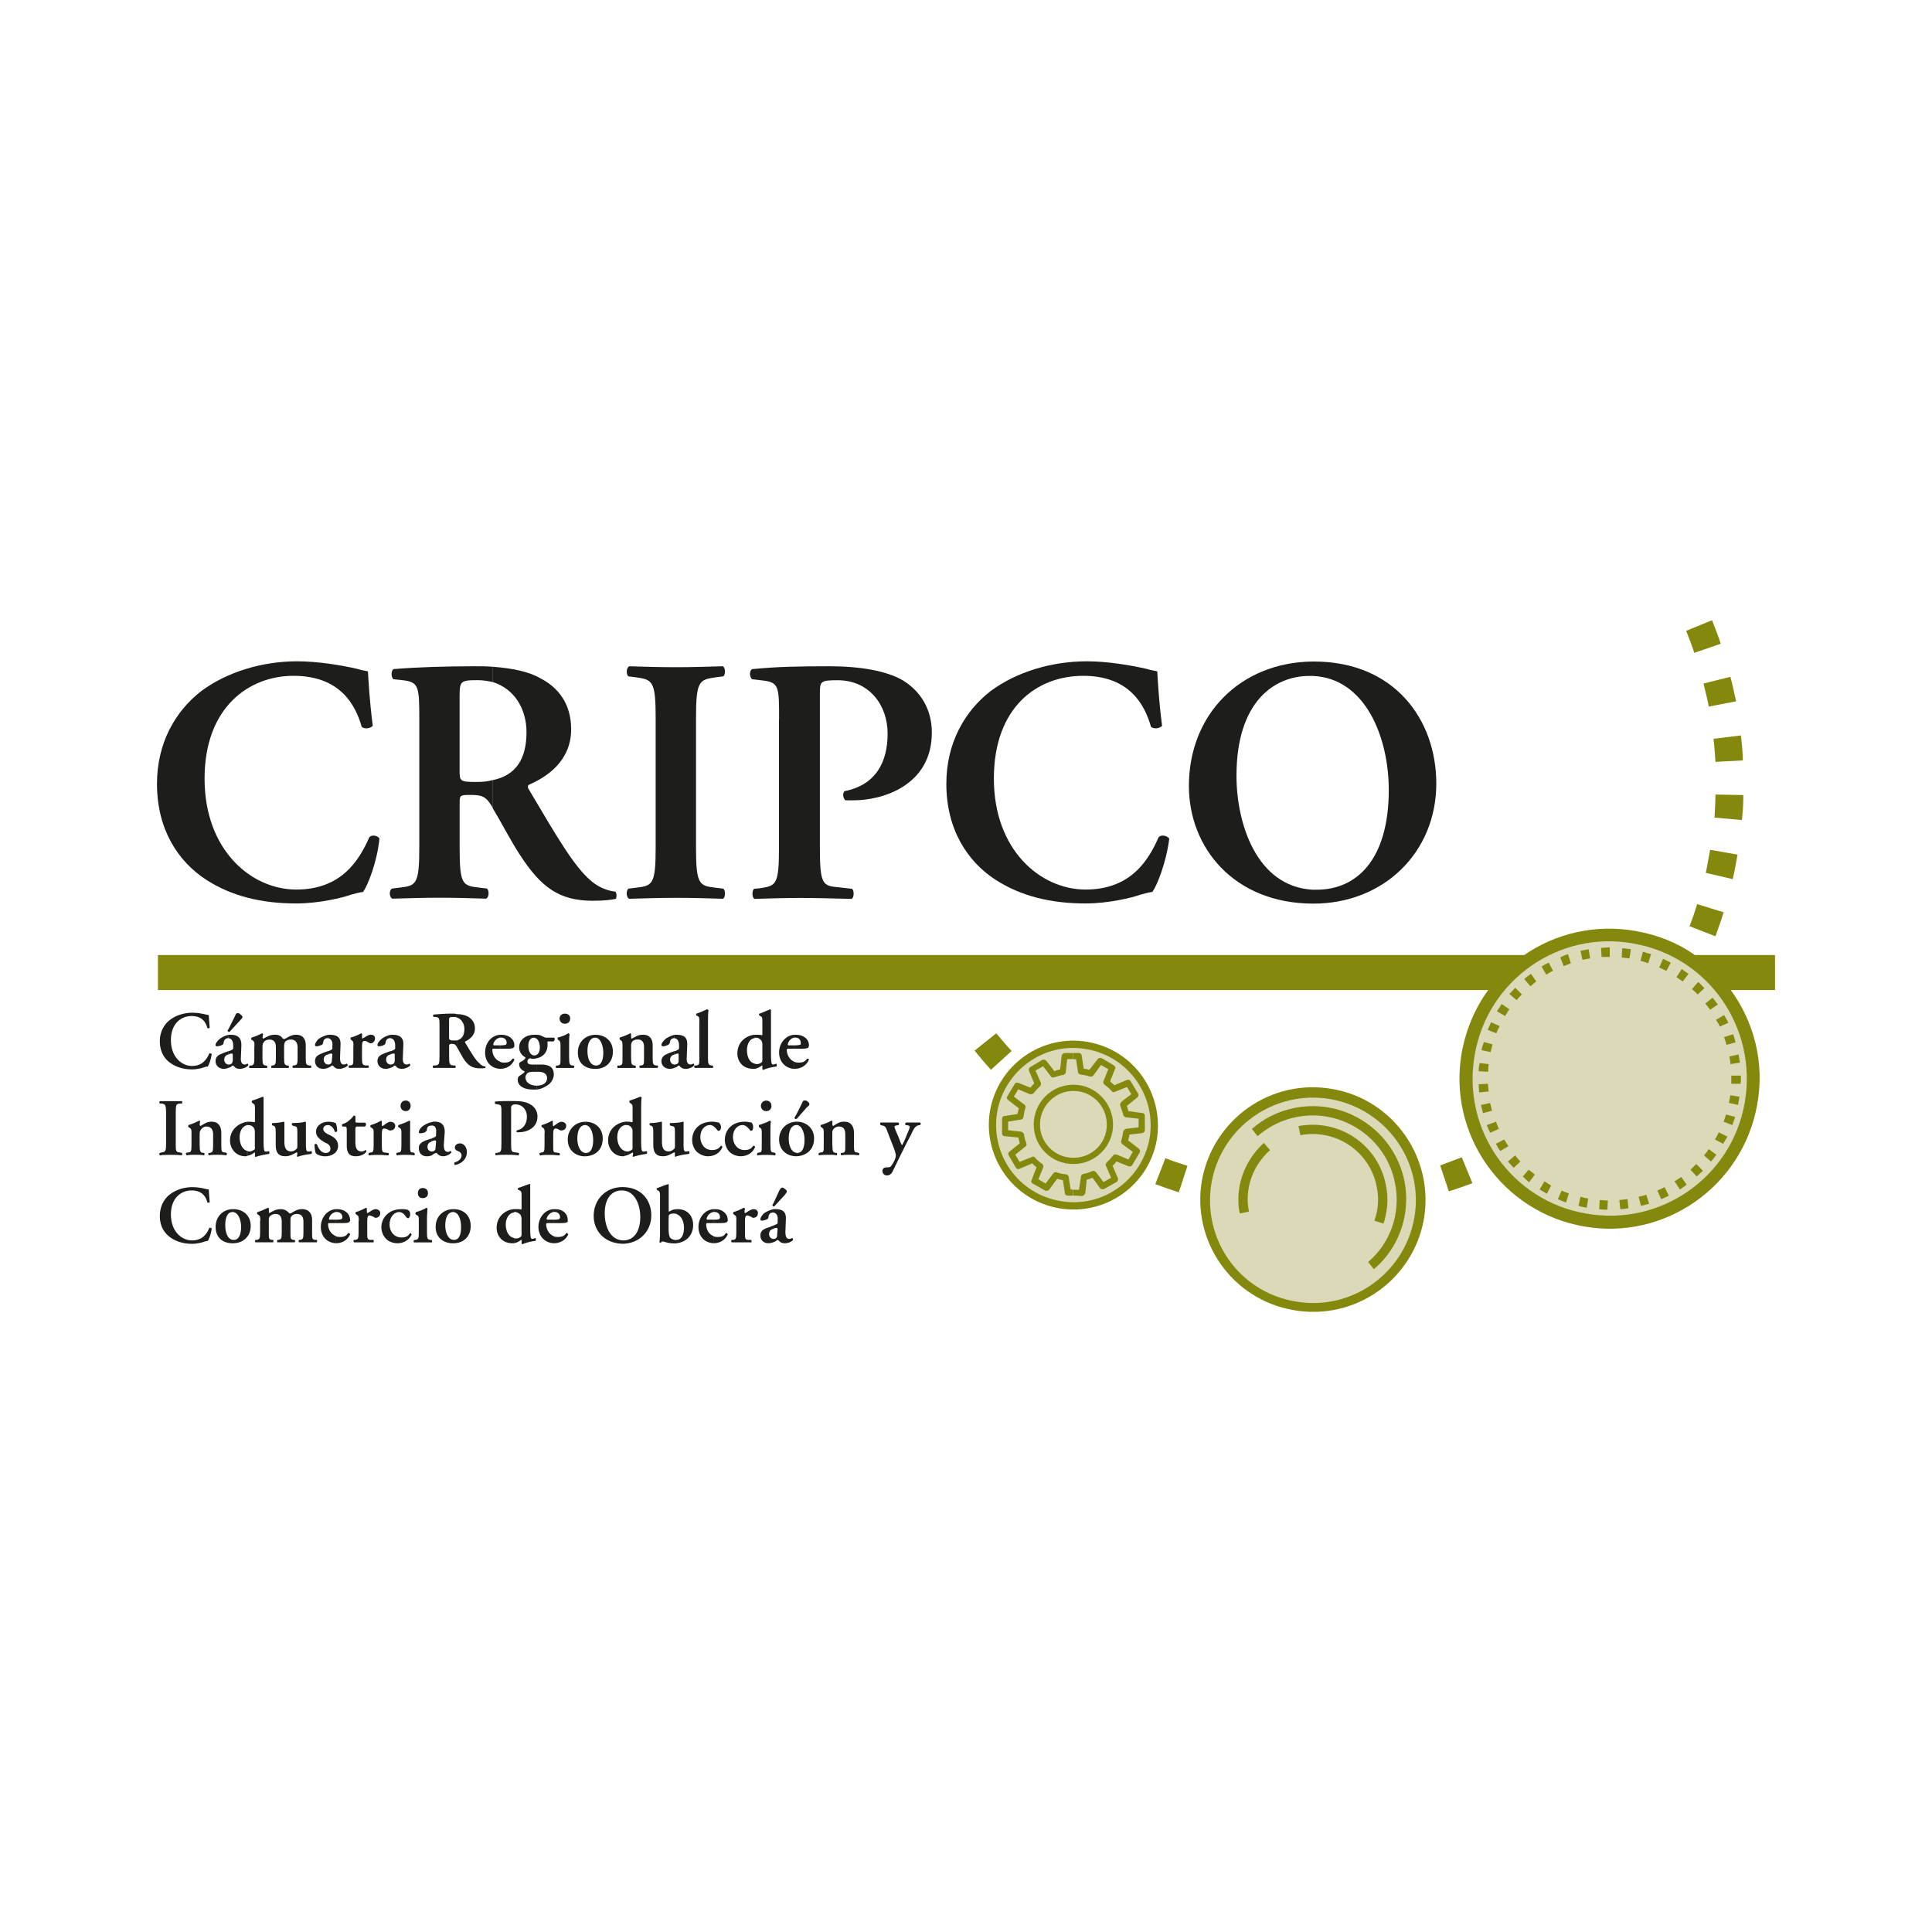 <?xml version="1.0" encoding="UTF-8"?><svg id="Capa_1" xmlns="http://www.w3.org/2000/svg" viewBox="0 0 350 350"><defs><style>.cls-1{fill:#dbd9b7;}.cls-1,.cls-2,.cls-3{fill-rule:evenodd;}.cls-2{fill:#84890d;}.cls-3{fill:#1d1d1b;}</style></defs><path class="cls-2" d="M306.94,118.27l4.79-1.65c-.44-1.39-1.04-2.87-1.57-4.26l-4.7,1.92c.52,1.31,1.04,2.61,1.48,4"/><path class="cls-2" d="M309.55,128.01l4.96-.96c-.35-1.48-.61-2.96-1.04-4.44l-4.87,1.22c.35,1.39,.7,2.78,.96,4.18"/><path class="cls-2" d="M310.77,138.02l4.96-.26c0-1.48-.17-2.96-.35-4.53l-4.96,.61c.17,1.39,.26,2.79,.35,4.18"/><path class="cls-2" d="M310.6,148.12l4.96,.44c.17-1.48,.26-2.96,.26-4.53l-5.05-.09c0,1.39-.09,2.79-.17,4.18"/><path class="cls-2" d="M309.03,158.13l4.87,1.13c.35-1.48,.61-2.96,.87-4.44l-4.96-.87c-.26,1.39-.52,2.79-.78,4.18"/><path class="cls-2" d="M306.07,167.79l4.7,1.83c.52-1.48,1.04-2.87,1.48-4.35l-4.79-1.48c-.43,1.39-.87,2.7-1.39,4"/><path class="cls-2" d="M260.9,211.13l1.57,4.7c1.39-.44,2.87-.96,4.27-1.48l-1.92-4.7c-1.31,.52-2.61,.96-3.92,1.48"/><path class="cls-2" d="M211.12,209.82l-1.83,4.7c1.39,.52,2.87,1.04,4.26,1.48l1.57-4.79c-1.31-.44-2.7-.87-4-1.39"/><path class="cls-2" d="M180.48,187.19l-3.92,3.13c.96,1.22,1.92,2.35,2.96,3.48l3.74-3.4c-.96-1.04-1.83-2.09-2.79-3.22"/><path class="cls-2" d="M197.11,188.76c-8.35-1.48-16.27,4.09-17.76,12.45-1.39,8.27,4.09,16.19,12.45,17.67,8.36,1.48,16.28-4.09,17.76-12.36,1.39-8.36-4.09-16.28-12.45-17.75"/><path class="cls-1" d="M196.85,190.07c-7.57-1.39-14.8,3.74-16.19,11.31-1.31,7.66,3.74,14.88,11.4,16.19,7.57,1.39,14.79-3.74,16.19-11.31,1.31-7.57-3.74-14.88-11.4-16.19"/><path class="cls-2" d="M194.41,190.76h-1.48c-.26,0-.52,.17-.61,.52l-.26,2.44c-.35,.09-.7,.17-1.04,.35l-1.48-1.91c-.17-.17-.43-.26-.69-.17l-2.18,1.31c-.26,.09-.35,.44-.26,.7l.96,2.26c-.26,.26-.52,.52-.7,.78l-2.18-.87c-.26-.09-.61,0-.7,.26l-1.3,2.17c-.18,.26-.09,.52,.17,.7l1.91,1.48c-.09,.35-.17,.7-.26,1.04l-2.26,.35c-.35,0-.52,.26-.52,.52v2.61c0,.26,.17,.52,.43,.52l2.52,.26c.09,.35,.18,.7,.26,1.04l-1.83,1.48c-.26,.17-.35,.43-.18,.69l1.31,2.26c.09,.17,.43,.35,.7,.17l2.26-.96c.26,.26,.52,.52,.78,.7l-.87,2.26c-.17,.26-.09,.52,.18,.7l2.17,1.22c.26,.17,.61,.09,.78-.09l1.48-2c.35,.09,.7,.17,1.04,.26l.35,2.35c0,.26,.26,.44,.52,.44h.96v-1.05l-.44-.09-.35-2.26c0-.17-.18-.44-.44-.44-.7-.09-1.13-.17-1.65-.35-.26-.09-.52-.09-.7,.17l-1.39,1.83-1.31-.78,.87-2.09c.09-.26,0-.52-.17-.7-.52-.35-.87-.61-1.31-1.13-.09-.17-.35-.26-.61-.09l-2.18,.87-.78-1.31,1.83-1.48c.17-.09,.26-.35,.17-.61-.26-.61-.35-1.04-.43-1.65-.09-.17-.26-.35-.52-.43l-2.35-.26v-1.57l2.26-.35c.26,0,.44-.17,.52-.44,.09-.69,.17-1.13,.35-1.65,.09-.26,0-.52-.17-.61l-1.91-1.48,.78-1.31,2.09,.87c.26,.09,.52,0,.7-.17,.35-.43,.7-.87,1.13-1.22,.17-.17,.26-.43,.17-.7l-.96-2.18,1.39-.78,1.39,1.83c.17,.26,.44,.26,.61,.17,.61-.17,1.04-.35,1.65-.43,.26-.09,.44-.26,.44-.52l.26-2.35h1.05v-1.13Zm12.53,10.88l-2.53-.35c-.09-.35-.17-.69-.26-.96l1.83-1.48c.26-.17,.35-.52,.17-.78l-1.31-2.17c-.09-.26-.44-.35-.7-.26l-2.26,.96c-.26-.26-.52-.43-.78-.7l.87-2.18c.17-.26,.09-.52-.17-.7l-2.18-1.31c-.26-.09-.61-.09-.78,.18l-1.48,1.91c-.35-.09-.7-.18-1.04-.18l-.35-2.35c0-.26-.26-.52-.52-.52h-1.04v1.13h.52l.35,2.26c0,.26,.17,.43,.44,.52,.7,.09,1.13,.17,1.65,.35,.26,.09,.52,0,.7-.17l1.39-1.92,1.31,.78-.87,2.18c-.09,.18,0,.43,.17,.61,.52,.35,.87,.7,1.31,1.13,.09,.26,.35,.26,.61,.17l2.18-.87,.78,1.3-1.83,1.39h.09c-.26,.17-.35,.44-.26,.7,.17,.52,.35,.96,.52,1.57,0,.26,.26,.44,.44,.52l2.35,.26v1.57l-2.26,.26c-.26,.09-.43,.26-.52,.52-.09,.61-.17,1.04-.35,1.65-.09,.17,0,.43,.17,.61l1.91,1.39-.78,1.39-2.09-.87c-.26-.09-.52-.09-.7,.17-.35,.44-.7,.78-1.13,1.22-.17,.17-.26,.43-.17,.61l.96,2.18-1.39,.78-1.39-1.83v.09c-.09-.26-.43-.35-.61-.26-.61,.26-1.04,.44-1.65,.52-.26,.09-.44,.26-.44,.52l-.35,2.35h-1.04v1.05l1.57,.09c.26,0,.52-.26,.61-.52l.26-2.44c.35-.09,.7-.17,1.04-.35l1.39,1.91c.17,.17,.52,.26,.78,.09l2.18-1.22c.26-.17,.35-.43,.26-.69l-.96-2.26c.26-.26,.52-.52,.7-.78l2.18,.87c.26,.09,.61,0,.7-.26l1.3-2.18c.17-.26,.09-.61-.17-.78l-1.91-1.48c.09-.26,.17-.61,.26-1.04l2.26-.26c.35-.09,.52-.26,.52-.61v-2.52c0-.26-.17-.52-.43-.52Z"/><path class="cls-2" d="M194.41,209.74c-3.31,0-6.01-2.7-6.01-6.01s2.7-6.09,6.01-6.09h.09v-1.13h-.09c-3.92,0-7.14,3.22-7.14,7.22s3.22,7.14,7.14,7.14h.09v-1.13h-.09Zm.09-12.1c3.31,0,6.01,2.7,6.01,6.09s-2.7,6.01-6.01,6.01v1.13c3.92,0,7.14-3.22,7.14-7.14s-3.22-7.22-7.14-7.22v1.13Z"/><path class="cls-2" d="M241.41,197.29c-11.14-2-21.67,5.48-23.67,16.54-1.92,11.05,5.48,21.58,16.54,23.5,11.14,2,21.67-5.4,23.67-16.45,1.91-11.05-5.48-21.67-16.54-23.59"/><path class="cls-1" d="M241.06,199.12c-10.1-1.74-19.76,4.96-21.58,15.14-1.74,10.18,4.96,19.76,15.14,21.5,10.1,1.83,19.76-4.96,21.58-15.06,1.83-10.1-4.96-19.76-15.14-21.58"/><path class="cls-2" d="M248.98,221.14c.7-1.91,.87-4,.44-6.09-1.22-6.44-7.4-10.62-13.84-9.4l-.35-1.65c7.4-1.39,14.45,3.39,15.84,10.71,.52,2.44,.26,4.79-.43,6.96l-1.65-.52Zm-18.89-12.79c-3.04,2.7-4.7,6.88-3.83,11.14l-1.65,.35c-.17-.69-.26-1.39-.26-2v-1.13c.17-3.74,1.92-7.22,4.61-9.66l1.13,1.31Z"/><path class="cls-2" d="M227.83,205.82c2-1.74,4.44-2.96,7.14-3.48,8.18-1.57,16.19,3.83,17.75,12.01,1.13,5.57-.96,10.97-4.87,14.27l1.04,1.31c4.44-3.74,6.7-9.75,5.57-15.84-1.83-9.22-10.71-15.14-19.84-13.4-3.04,.61-5.66,1.91-7.83,3.83l1.04,1.31Z"/><path class="cls-3" d="M38.01,186.15c-.09,.17-.35,.17-.44,.09-.26-.96-.87-2.18-2.87-2.18-1.83,0-3.74,1.31-3.74,4.35s1.91,4.7,3.83,4.7,2.7-1.3,3.13-2.26c.09-.09,.35,0,.43,.09-.09,.96-.52,2-.7,2.26-.17,0-.35,.09-.52,.09-.35,.17-1.39,.44-2.35,.44-1.39,0-2.7-.35-3.74-1.04-1.22-.78-2.09-2.09-2.09-4.09,0-1.65,.78-3.05,1.83-3.83,1.13-.87,2.61-1.31,4.09-1.31,.87,0,1.83,.17,2.52,.35,.17,0,.35,.09,.43,.09,0,.35,.09,1.22,.17,2.26"/><path class="cls-3" d="M41.4,187.46v.61h-.09c-.35,0-.7,.26-.78,.7,0,.26-.09,.43-.26,.52-.17,.09-.61,.26-.96,.26-.17,0-.26-.09-.26-.26s.09-.44,.61-.96c.35-.35,1.04-.7,1.74-.87m0-1.05v.52c-.09-.09-.17-.09-.17-.26l.17-.26Zm0,6.44c-.52,0-.78-.52-.78-.87,0-.61,.35-.87,.78-.96v-.61c-.35,.17-.78,.26-1.13,.44-1.04,.35-1.22,.87-1.22,1.39,0,.7,.52,1.39,1.48,1.39,.35,0,.61-.09,.87-.17v-.61Zm0-5.92v-.52l1.22-2.44c.09-.35,.26-.44,.44-.44s.35,.09,.52,.26c.17,.18,.35,.26,.35,.44s-.17,.35-.43,.61l-1.91,2.09h-.17Zm.78,5.22c-.09,.35-.17,.7-.7,.7h-.09v.61c.17-.09,.26-.09,.43-.17,.17-.18,.26-.26,.35-.26s.17,.09,.26,.17c.26,.35,.69,.44,1.04,.44,.43,0,1.22-.26,1.48-.61,.09-.17-.09-.35-.09-.35-.09,0-.26,.17-.52,.17-.52,0-.78-.43-.7-1.3l.09-2.26c0-1.31-.7-1.83-1.83-1.83h-.52v.61c.7,.09,.87,.7,.87,1.39v.44c0,.09-.09,.26-.35,.35-.17,.09-.35,.17-.52,.17v.61c.26-.17,.52-.17,.7-.17,0,0,.09,.09,.09,.17v1.13Z"/><path class="cls-3" d="M46.1,189.54c0-.7,0-.87-.43-1.13l-.18-.09s0-.26,.09-.35c.61-.18,1.39-.52,1.91-.78,.09,0,.09,.09,.17,.17-.09,.26-.09,.52-.09,.61,0,.17,.09,.17,.17,.17,.7-.35,1.13-.69,2.09-.69,.7,0,1.13,.26,1.3,.61,.17,.09,.26,.17,.26,.17,.09,0,.17,0,.35-.09,.69-.43,1.22-.69,1.91-.69,1.22,0,1.74,.78,1.74,1.91v2.35c0,1.05,.08,1.22,.61,1.31h.35c.09,.17,0,.44,0,.44h-3.22c-.18,0-.18-.26-.09-.44h.26c.52-.09,.61-.26,.61-1.31v-2c0-.78-.35-1.39-1.22-1.39-.44,0-.87,.17-1.05,.44-.09,.17-.17,.35-.17,.78v2.18c0,1.05,.09,1.22,.61,1.31h.17c.17,.17,.09,.44,0,.44h-3.05c-.09,0-.09-.26,0-.44h.17c.52-.09,.61-.26,.61-1.31v-2c0-.78-.26-1.39-1.13-1.39-.52,0-.87,.17-1.04,.44-.18,.26-.26,.35-.26,.96v2c0,1.05,.09,1.22,.61,1.31h.17c.17,.17,.09,.44,0,.44h-3.13c-.09,0-.09-.26,0-.44h.26c.52-.09,.61-.26,.61-1.31v-2.18Z"/><path class="cls-3" d="M59.42,187.46v.61h-.09c-.43,0-.7,.26-.78,.7,0,.26-.09,.43-.26,.52-.26,.09-.61,.26-.96,.26-.17,0-.26-.09-.26-.26s.09-.44,.52-.96c.35-.35,1.13-.7,1.83-.87m0,5.39c-.52,0-.78-.52-.78-.87,0-.61,.35-.87,.78-.96v-.61c-.43,.17-.78,.26-1.13,.44-1.05,.35-1.22,.87-1.22,1.39,0,.7,.44,1.39,1.48,1.39,.35,0,.61-.09,.87-.17v-.61Zm.7-.7c0,.35-.17,.7-.7,.7v.61c.09-.09,.26-.09,.35-.17,.26-.18,.35-.26,.44-.26s.09,.09,.26,.17c.26,.35,.61,.44,1.04,.44s1.13-.26,1.48-.61c0-.17-.09-.35-.17-.35,0,0-.26,.17-.52,.17-.52,0-.7-.43-.7-1.3l.09-2.26c.09-1.31-.61-1.83-1.83-1.83h-.43v.61c.61,.09,.87,.7,.78,1.39v.44c0,.09,0,.26-.35,.35-.17,.09-.26,.17-.43,.17v.61c.26-.17,.52-.17,.61-.17s.17,.09,.17,.17l-.09,1.13Z"/><path class="cls-3" d="M64.03,189.54c0-.7,0-.87-.35-1.13l-.17-.09v-.35c.7-.18,1.48-.52,1.91-.78,.09,0,.17,.09,.17,.17v.61q0,.17,.09,.17c.52-.26,.96-.69,1.48-.69s.78,.26,.78,.69c0,.52-.43,.87-.78,.87-.18,0-.26-.09-.44-.18-.35-.26-.61-.26-.7-.26-.35,0-.44,.35-.44,1.04v2.09c0,1.05,.09,1.22,.61,1.31h.52c.18,.17,.09,.44,0,.44h-3.48c-.09,0-.09-.26,0-.44h.26c.52-.09,.52-.26,.52-1.31v-2.18Z"/><path class="cls-3" d="M70.73,187.46v.61h-.09c-.35,0-.7,.26-.78,.7,0,.26-.09,.43-.26,.52-.17,.09-.61,.26-.96,.26-.18,0-.26-.09-.26-.26s.09-.44,.61-.96c.35-.35,1.04-.7,1.74-.87m0,5.39c-.52,0-.78-.52-.78-.87,0-.61,.35-.87,.78-.96v-.61c-.35,.17-.78,.26-1.13,.44-1.04,.35-1.22,.87-1.22,1.39,0,.7,.52,1.39,1.48,1.39,.35,0,.61-.09,.87-.17v-.61Zm.78-.7c0,.35-.18,.7-.7,.7h-.09v.61c.17-.09,.26-.09,.44-.17,.17-.18,.26-.26,.35-.26s.17,.09,.26,.17c.26,.35,.7,.44,1.04,.44,.43,0,1.22-.26,1.48-.61,.09-.17-.09-.35-.09-.35-.09,0-.26,.17-.52,.17-.52,0-.78-.43-.7-1.3l.09-2.26c.09-1.31-.7-1.83-1.83-1.83h-.52v.61c.7,.09,.87,.7,.87,1.39v.44c0,.09-.09,.26-.35,.35-.17,.09-.35,.17-.52,.17v.61c.26-.17,.52-.17,.7-.17,.09,0,.09,.09,.09,.17v1.13Z"/><path class="cls-3" d="M81.35,184.93c0-.61,0-.7,.78-.7,.26,0,.44,0,.61,.09v-.61c-.26-.09-.52-.09-.78-.09-1.22,0-2.44,.09-3.39,.17-.17,.09-.17,.26,0,.44h.35c.7,.09,.7,.26,.7,1.65v5.4c0,1.56-.09,1.65-.78,1.74h-.35c-.17,.17-.09,.44,0,.44h4c.09,0,.09-.26,0-.44h-.35c-.7-.09-.78-.17-.78-1.74v-1.83q0-.35,.43-.35c.52,0,.7,.09,.96,.52v-1.13h-.7q-.7,0-.7-.44v-3.13Zm1.39-.61c.87,.26,1.39,1.13,1.39,2.09,0,1.13-.43,1.83-1.39,2.09v1.13c.35,.61,.78,1.39,1.13,2,.87,1.39,1.65,1.91,3.13,1.91,.52,0,.78,0,.96-.09,0-.09,0-.26-.09-.26-.17,0-.61-.09-.96-.52-.7-.52-1.48-1.83-2.61-3.74-.09-.09-.09-.26,0-.26,.7-.35,1.74-1.04,1.74-2.35,0-1.04-.52-1.74-1.31-2.18-.52-.26-1.22-.43-2-.43v.61Z"/><path class="cls-3" d="M89.53,189.37c-.17,0-.17-.09-.17-.09,0-.35,.35-1.13,1.22-1.31v-.52c-1.74,.17-2.7,1.65-2.7,3.22,0,1.65,1.04,2.87,2.7,2.96v-1.3c-.87-.35-1.39-1.22-1.39-2.18,0-.17,.09-.17,.35-.17h1.05v-.61h-1.05Zm1.05,4.26v-1.3c.26,.17,.52,.17,.87,.17,.61,0,1.04-.17,1.39-.7,.17-.09,.35,.09,.35,.17-.52,1.22-1.57,1.65-2.52,1.65h-.09Zm0-5.66h.17c.7,0,1.04,.43,1.04,.96,0,.17-.09,.26-.17,.35-.09,0-.35,.09-.7,.09h-.35v.61h1.48c.61,0,.96-.09,1.04-.26,.09-.09,.09-.17,.09-.35,0-1.22-1.13-1.91-2.26-1.91h-.35v.52Z"/><path class="cls-3" d="M97.19,196.68c-1.13,0-2-.61-2-1.48,0-.43,.26-.7,.44-.87,.26-.09,.52-.17,1.04-.17h.52v-1.31h-.87c-.61,0-.78-.26-.78-.52s.17-.52,.43-.61c.17,0,.35,.09,.52,.09,.26,0,.44,0,.7-.09v-.61c-.18,.09-.26,.09-.44,.09-.52,0-1.04-.61-1.04-1.74,0-.96,.44-1.48,.96-1.48,.17,0,.35,.09,.52,.17v-.69h-.44c-1.57,0-2.7,.96-2.7,2.26,0,.96,.61,1.57,1.13,1.83v.09c0,.26-.7,.7-.96,.78-.17,.17-.17,.26-.17,.43,0,.52,.44,1.05,.96,1.22,.09,0,0,.17-.09,.26-.26,.26-.78,.52-.96,.7-.17,.26-.17,.43-.17,.61,0,.78,.7,1.74,2.78,1.74h.61v-.7Zm0-4.96v-.61c.35-.18,.61-.61,.61-1.39,0-.7-.26-1.31-.61-1.57v-.69c.43,0,.78,.09,1.04,.26,.35,.17,.52,.26,.7,.26h1.39c.09,0,.17,.09,.17,.26,0,.26-.17,.43-.26,.43h-1.04v.7c0,1.04-.61,2.09-2,2.35Zm.35,2.44c.87,0,1.57,.35,1.57,1.13,0,.87-.7,1.39-1.91,1.39v.7c.96-.09,1.65-.52,2.26-.96,.35-.26,.87-1.05,.87-1.74,0-1.65-1.3-1.83-2.35-1.83h-.78v1.31h.35Z"/><path class="cls-3" d="M101.37,184.5c0-.52,.44-.87,.96-.87,.61,0,.96,.35,.96,.87,0,.61-.35,.96-.96,.96-.52,0-.96-.35-.96-.96m1.74,7.22c0,1.05,.09,1.22,.61,1.31h.26c.09,.17,.09,.44-.09,.44h-3.13c-.09,0-.09-.26,0-.44h.26c.52-.09,.52-.26,.52-1.31v-2.18c0-.7,0-.87-.35-1.13l-.17-.09v-.35c.78-.18,1.57-.52,1.91-.78,.09,0,.18,.09,.26,.17-.09,.43-.09,1.13-.09,1.74v2.61Z"/><path class="cls-3" d="M106.42,190.42c0-1.65,.61-2.44,1.39-2.44h.09v-.52c-1.74,0-3.22,1.22-3.22,3.22s1.39,2.96,3.13,2.96h.09v-.61c-1.04-.09-1.48-1.31-1.48-2.61m1.48-2.44c.96,.09,1.39,1.57,1.39,2.7s-.26,2.35-1.3,2.35h-.09v.61c1.74,0,3.13-1.13,3.13-3.13s-1.48-3.05-3.13-3.05v.52Z"/><path class="cls-3" d="M114.34,191.72c0,1.05,.09,1.22,.61,1.31h.17c.09,.17,.09,.44,0,.44h-3.22c-.09,0-.09-.26,0-.44h.35c.52-.09,.52-.26,.52-1.31v-2.18c0-.7,0-.87-.35-1.13l-.17-.09v-.35c.61-.18,1.48-.52,1.91-.78,.09,0,.17,.09,.17,.17v.61c0,.17,.09,.17,.17,.17,.7-.35,1.04-.69,2-.69,1.22,0,1.74,.78,1.74,1.91v2.35c0,1.05,.09,1.22,.61,1.31h.26c.17,.17,.09,.44,0,.44h-3.13c-.17,0-.17-.26-.09-.44h.26c.52-.09,.52-.26,.52-1.31v-2.09c0-.7-.26-1.31-1.13-1.31-.52,0-.87,.17-1.04,.44-.17,.26-.17,.43-.17,.96v2Z"/><path class="cls-3" d="M122.17,187.46v.61c-.44,0-.78,.26-.78,.7-.09,.26-.17,.43-.35,.52-.17,.09-.61,.26-.87,.26s-.35-.09-.35-.26,.09-.44,.61-.96c.35-.35,1.13-.7,1.74-.87m0,5.39c-.52,0-.78-.52-.78-.87,0-.61,.44-.87,.78-.96v-.61c-.35,.17-.78,.26-1.13,.44-.96,.35-1.22,.87-1.22,1.39,0,.7,.52,1.39,1.57,1.39,.26,0,.61-.09,.78-.17v-.61Zm.78-.7c0,.35-.17,.7-.7,.7h-.09v.61c.17-.09,.35-.09,.43-.17,.17-.18,.35-.26,.44-.26,0,0,.09,.09,.17,.17,.26,.35,.7,.44,1.04,.44,.52,0,1.22-.26,1.48-.61,.09-.17,0-.35-.09-.35s-.26,.17-.52,.17c-.52,0-.78-.43-.7-1.3l.09-2.26c.09-1.31-.61-1.83-1.83-1.83h-.52v.61c.7,.09,.87,.7,.87,1.39v.44c0,.09-.09,.26-.35,.35-.17,.09-.35,.17-.52,.17v.61h.09c.26-.17,.52-.17,.61-.17s.09,.09,.09,.17v1.13Z"/><path class="cls-3" d="M126.7,185.37c0-1.04,0-1.13-.35-1.31l-.17-.09c-.09-.09-.09-.35,0-.35,.61-.17,1.3-.52,1.91-.78,.09,0,.17,.09,.26,.17-.09,.61-.09,1.48-.09,2.09v6.61c0,1.05,.09,1.22,.61,1.31h.26c.09,.17,.09,.44,0,.44h-3.22c-.17,0-.17-.26-.09-.44h.35c.52-.09,.52-.26,.52-1.31v-6.35Z"/><path class="cls-3" d="M136.71,192.68c-.87-.17-1.39-1.13-1.39-2.44,0-1.13,.52-2.09,1.39-2.18v-.61c-1.65,.17-3.13,1.39-3.13,3.39,0,1.48,1.04,2.78,2.78,2.78h.35v-.96Zm1.39-.7c0,.26,0,.35-.09,.44-.17,.17-.52,.35-.87,.35-.17,0-.35,0-.43-.09v.96c.52-.09,.96-.35,1.31-.61h.09v.61c0,.09,.09,.18,.17,.18,.52-.26,1.57-.52,2.35-.61,.17-.09,.09-.43,0-.52-.26,.09-.44,.17-.61,.17-.26,0-.35-.43-.35-1.83v-8.01c0-.09-.09-.17-.17-.17-.61,.26-1.39,.61-1.91,.78-.17,0-.09,.26,0,.35l.17,.09c.35,.18,.35,.26,.35,1.31v1.91c0,.18,0,.26-.09,.26-.17-.09-.52-.09-.87-.09h-.43v.61q.09-.09,.17-.09c.52,0,.79,.26,1.05,.52,.09,.17,.17,.44,.17,.7v2.79Z"/><path class="cls-3" d="M142.89,189.37c-.18,0-.18-.09-.18-.09,0-.35,.35-1.13,1.13-1.31v-.52c-1.65,.17-2.7,1.65-2.7,3.22,0,1.65,1.13,2.87,2.7,2.96v-1.3c-.78-.35-1.31-1.22-1.31-2.18q0-.17,.35-.17h.96v-.61h-.96Zm.96,4.26v-1.3c.35,.17,.61,.17,.96,.17,.61,0,1.04-.17,1.39-.7,.17-.09,.35,.09,.35,.17-.52,1.22-1.65,1.65-2.52,1.65h-.17Zm0-5.66h.26c.61,0,.96,.43,.96,.96,0,.17,0,.26-.09,.35-.18,0-.35,.09-.78,.09h-.35v.61h1.57c.61,0,.96-.09,1.04-.26,0-.09,.09-.17,.09-.35,0-1.22-1.13-1.91-2.26-1.91h-.44v.52Z"/><path class="cls-3" d="M31.83,207.13c0,1.57,.09,1.57,.78,1.65l.35,.09c.09,.09,.09,.35-.09,.43-.61-.09-1.3-.09-1.91-.09-.7,0-1.39,0-2,.09-.09-.09-.17-.35,0-.43l.26-.09c.7-.09,.87-.09,.87-1.65v-5.48c0-1.57-.18-1.65-.87-1.74h-.26c-.17-.09-.09-.35,0-.43h3.92c.17,.09,.17,.35,.09,.43h-.35c-.7,.09-.78,.17-.78,1.74v5.48Z"/><path class="cls-3" d="M36.18,207.47c0,1.13,.09,1.31,.61,1.39h.17c.17,.09,.09,.35,0,.43-.52-.09-1.04-.09-1.57-.09-.44,0-.96,0-1.57,.09-.17-.09-.17-.35-.09-.43l.35-.09c.52,0,.61-.17,.61-1.31v-2.18c0-.61,0-.78-.43-1.04l-.17-.09c0-.09,0-.26,.09-.35,.61-.17,1.39-.52,1.92-.78q.09,0,.17,.09c-.09,.26-.09,.61-.09,.7s.09,.09,.17,.17c.7-.43,1.13-.78,2-.78,1.22,0,1.74,.87,1.74,2v2.26c0,1.13,.09,1.31,.61,1.31l.35,.09c.09,.09,.09,.35-.09,.43-.61-.09-1.04-.09-1.65-.09-.43,0-.96,0-1.48,.09-.09-.09-.17-.35,0-.43h.17c.52-.09,.61-.26,.61-1.39v-2c0-.78-.35-1.39-1.22-1.39-.44,0-.78,.26-.96,.52-.17,.26-.26,.35-.26,.87v2Z"/><path class="cls-3" d="M44.8,208.52c-.87-.26-1.39-1.22-1.39-2.52,0-1.13,.52-2,1.39-2.18v-.61c-1.65,.26-3.13,1.48-3.13,3.39,0,1.48,1.04,2.87,2.79,2.87,.09,0,.26,0,.35-.09v-.87Zm1.39-.7c0,.17,0,.35-.09,.44-.17,.09-.52,.35-.87,.35-.18,0-.35-.09-.44-.09v.87c.52-.09,.96-.35,1.31-.61h.09v.7c0,.09,.09,.09,.17,.09,.52-.17,1.57-.44,2.35-.52,.17-.09,.09-.43,0-.52-.26,.09-.44,.09-.61,.09-.26,0-.35-.44-.35-1.74v-8.1s-.09-.09-.17-.09c-.61,.26-1.39,.52-1.91,.7-.09,.09-.09,.26,0,.35l.17,.17c.35,.17,.35,.26,.35,1.22v2c0,.09,0,.17-.09,.17-.17,0-.43-.09-.87-.09h-.44v.61h.17c.52,0,.78,.17,1.04,.52,.09,.17,.17,.35,.17,.7v2.79Z"/><path class="cls-3" d="M55.42,207.04c0,.87,0,1.57,.35,1.57,.18,0,.44,0,.61-.09,.17,.09,.17,.44,0,.52-.7,.09-1.83,.26-2.44,.52q-.09,0-.17-.09c.09-.17,.09-.44,.09-.61,0-.09-.09-.09-.17-.09-.61,.35-1.22,.7-2,.7-1.31,0-1.74-.78-1.74-2v-2.26c0-1.04-.09-1.13-.44-1.31h-.17c-.09-.09-.09-.35,0-.44,.87,0,1.74-.17,2.09-.26,0,0,.09,.09,.09,.17v3.48c0,.87,.17,1.74,1.22,1.74,.35,0,.7-.17,.96-.44,.17-.09,.17-.26,.17-.78v-2.26c0-.96-.09-1.04-.7-1.13l-.18-.09c-.17-.09-.17-.35,0-.44,.96,0,2-.09,2.26-.26,.09,0,.17,.09,.17,.17v3.65Z"/><path class="cls-3" d="M57.24,208.95c-.17-.26-.26-1.05-.26-1.65,.09-.09,.35-.09,.44,0,.26,.78,.78,1.57,1.57,1.57,.52,0,.87-.26,.87-.78,0-.61-.52-.96-1.04-1.13-.7-.44-1.57-.96-1.57-1.92,0-1.13,1.05-1.83,2.26-1.83,.61,0,1.13,.17,1.31,.26,.17,.35,.26,.78,.26,1.48-.09,.09-.26,.17-.43,.09-.17-.7-.7-1.22-1.22-1.22s-.87,.26-.87,.7,.44,.78,1.04,1.05c.78,.35,1.65,.87,1.65,2,0,1.31-1.22,1.91-2.35,1.91-.61,0-1.22-.17-1.66-.52"/><path class="cls-3" d="M64.64,204.08q-.26,0-.26,.52v2.26c0,.96,.17,1.74,1.13,1.74,.26,0,.44-.09,.7-.26,.09,0,.18,.09,.18,.26-.26,.43-.96,.87-1.92,.87-1.39,0-1.65-.87-1.65-1.91v-2.96q0-.52-.26-.52h-.52c-.09-.09-.17-.35,0-.44,.52-.17,.87-.35,1.13-.61,.26-.17,.61-.52,.87-.87,.09-.09,.26-.09,.35,.09v.87c0,.17,0,.26,.35,.26h1.39c.09,0,.17,.17,.17,.35s-.09,.26-.17,.35h-1.48Z"/><path class="cls-3" d="M67.69,205.3c0-.61,0-.78-.43-1.04l-.18-.09c0-.09,0-.26,.09-.35,.61-.17,1.39-.52,1.83-.78,.08,0,.17,0,.17,.09v.7c0,.09,.09,.17,.17,.17,.44-.35,.96-.78,1.39-.78,.52,0,.87,.35,.87,.7,0,.61-.43,.87-.87,.87-.17,0-.26,0-.35-.09-.44-.26-.7-.26-.78-.26-.35,0-.43,.35-.43,1.04v2c0,1.13,.09,1.31,.61,1.31l.61,.09c.09,.09,.09,.35-.09,.43-.87-.09-1.39-.09-1.91-.09-.44,0-.96,0-1.57,.09-.09-.09-.09-.35,0-.43l.26-.09c.52,0,.61-.17,.61-1.31v-2.18Z"/><path class="cls-3" d="M74.3,204.95v-1.83c0-.09-.09-.09-.18-.09-.43,.26-1.22,.52-1.91,.78-.09,.09-.09,.26-.09,.35l.17,.09c.43,.26,.43,.43,.43,1.04v2.18c0,1.13-.09,1.31-.61,1.31l-.26,.09c-.09,.09-.09,.35,.09,.43,.52-.09,1.04-.09,1.48-.09,.61,0,1.04,0,1.65,.09,.09-.09,.09-.35,0-.43l-.26-.09c-.52,0-.52-.17-.52-1.31v-2.52Zm-.78-3.66c.52,0,.87-.43,.87-.96s-.35-.96-.87-.96c-.61,0-.96,.44-.96,.96s.35,.96,.96,.96Z"/><path class="cls-3" d="M78.22,203.3v.61h-.09c-.43,0-.7,.17-.78,.61,0,.26-.09,.44-.26,.52-.18,.17-.61,.26-.96,.26-.17,0-.26-.09-.26-.18,0-.17,.09-.52,.52-.96,.44-.35,1.13-.78,1.83-.87m0,5.31c-.52,0-.78-.44-.78-.78,0-.7,.35-.87,.78-1.04v-.52c-.44,.09-.78,.26-1.13,.35-1.04,.43-1.22,.87-1.22,1.39,0,.78,.44,1.48,1.48,1.48,.35,0,.61-.09,.87-.17v-.69Zm.7-.7c0,.35-.17,.7-.7,.7v.69c.17-.09,.26-.17,.35-.26,.26-.09,.35-.17,.44-.17s.17,.09,.26,.17c.26,.35,.7,.44,1.04,.44,.44,0,1.13-.26,1.48-.7,0-.09-.09-.26-.17-.26,0,0-.26,.17-.44,.17-.61,0-.78-.43-.78-1.31l.17-2.35c0-1.31-.69-1.83-1.83-1.83-.18,0-.35,0-.52,.09v.61c.7,0,.87,.61,.78,1.39v.35c0,.17,0,.26-.35,.43-.09,0-.26,.09-.44,.17v.52c.26-.09,.52-.17,.61-.17s.18,.09,.18,.26l-.09,1.04Z"/><path class="cls-3" d="M82.48,211.04c-.17,0-.26-.26-.17-.43,.52-.17,1.31-.52,1.31-1.31,0-.61-.7-.78-.87-.87-.17-.09-.35-.26-.35-.52,0-.43,.35-.78,.96-.78,.52,0,1.22,.52,1.22,1.57,0,1.31-.96,2.09-2.09,2.35"/><path class="cls-3" d="M90.84,201.73c0-1.39,0-1.57-.61-1.65l-.52-.09c-.09-.09-.09-.35,0-.44,1.04-.09,1.92-.09,3.31-.09s2.35,.17,3.05,.61c.78,.43,1.3,1.22,1.3,2.18,0,2.26-2.17,2.87-3.31,2.87h-.43c-.09-.09-.09-.26,0-.35,1.31-.26,1.83-1.31,1.83-2.52,0-1.13-.78-2.18-2.09-2.18q-.78,0-.78,.61v6.44c0,1.57,.09,1.57,.78,1.65l.61,.09c.09,.09,.09,.35-.09,.43-.87-.09-1.48-.09-2.18-.09-.61,0-1.31,0-1.91,.09-.09-.09-.09-.35,0-.43h.26c.7-.17,.78-.17,.78-1.74v-5.39Z"/><path class="cls-3" d="M98.67,205.3c0-.61,0-.78-.35-1.04l-.17-.09c-.09-.09-.09-.26,0-.35,.61-.17,1.39-.52,1.83-.78,.09,0,.17,0,.17,.09v.7c0,.09,.09,.17,.17,.17,.44-.35,.96-.78,1.39-.78,.52,0,.87,.35,.87,.7,0,.61-.44,.87-.87,.87-.09,0-.26,0-.35-.09-.43-.26-.61-.26-.7-.26-.35,0-.44,.35-.44,1.04v2c0,1.13,0,1.31,.52,1.31l.61,.09c.09,.09,.09,.35,0,.43-.96-.09-1.39-.09-2-.09-.43,0-.96,0-1.48,.09-.18-.09-.18-.35-.09-.43l.26-.09c.52,0,.61-.17,.61-1.31v-2.18Z"/><path class="cls-3" d="M104.59,206.26c0-1.65,.61-2.44,1.39-2.44h.09v-.61c-1.74,0-3.22,1.3-3.22,3.22s1.39,3.05,3.13,3.05h.09v-.61c-1.04-.09-1.48-1.39-1.48-2.61m1.48-2.44c.96,.09,1.39,1.48,1.39,2.7,0,1.13-.26,2.35-1.31,2.35h-.09v.61c1.74-.09,3.13-1.13,3.13-3.22,0-1.91-1.39-3.05-3.13-3.05v.61Z"/><path class="cls-3" d="M113.21,208.52c-.78-.26-1.39-1.22-1.39-2.52,0-1.13,.52-2,1.39-2.18v-.61c-1.65,.26-3.05,1.48-3.05,3.39,0,1.48,1.05,2.87,2.7,2.87,.09,0,.26,0,.35-.09v-.87Zm1.39-.7c0,.17,0,.35-.09,.44-.09,.09-.52,.35-.87,.35-.18,0-.26-.09-.44-.09v.87c.52-.09,.96-.35,1.39-.61,.09,.09,.09,.17,.09,.43l-.09,.26q.09,.09,.17,.09c.52-.17,1.57-.44,2.35-.52,.17-.09,.17-.43,0-.52-.17,.09-.44,.09-.61,.09-.26,0-.35-.44-.35-1.74v-5.92c0-.61,0-1.57,.09-2.18-.09,0-.17-.09-.26-.09-.61,.26-1.31,.52-1.91,.7-.09,.09-.09,.26,0,.35l.18,.17c.35,.17,.35,.26,.35,1.22v2c0,.09,0,.17-.09,.17-.17,0-.44-.09-.87-.09h-.44v.61h.26c.44,0,.78,.17,.96,.52,.17,.17,.17,.35,.17,.7v2.79Z"/><path class="cls-3" d="M123.83,207.04c0,.87,0,1.57,.35,1.57,.26,0,.43,0,.61-.09,.17,.09,.17,.44,0,.52-.7,.09-1.83,.26-2.44,.52q-.09,0-.09-.09v-.61c0-.09-.09-.09-.17-.09-.61,.35-1.22,.7-2,.7-1.3,0-1.74-.78-1.74-2v-2.26c0-1.04-.09-1.13-.43-1.31h-.18c-.09-.09-.09-.35,0-.44,.87,0,1.74-.17,2.09-.26,.09,0,.09,.09,.09,.17v3.48c0,.87,.17,1.74,1.22,1.74,.35,0,.7-.17,.96-.44,.17-.09,.17-.26,.17-.78v-2.26c0-.96-.09-1.04-.61-1.13l-.26-.09c-.09-.09-.09-.35,0-.44,.96,0,2-.09,2.35-.26,.09,0,.09,.09,.09,.17v3.65Z"/><path class="cls-3" d="M130.27,203.38c.17,.26,.35,.44,.35,.78,0,.52-.26,.7-.44,.7-.09,0-.17,0-.26-.18-.35-.43-.78-.87-1.31-.87-.87,0-1.74,.78-1.74,2.18,0,1.22,.78,2.35,2.09,2.35,.96,0,1.31-.35,1.65-.78,.09,0,.26,.09,.26,.26-.52,1.22-1.65,1.65-2.61,1.65-.78,0-1.48-.35-2-.78-.52-.52-.87-1.31-.87-2.18,0-1.74,1.22-3.31,3.65-3.31,.43,0,.78,.09,1.22,.17"/><path class="cls-3" d="M136.18,203.38c.17,.26,.26,.44,.26,.78,0,.52-.17,.7-.35,.7-.09,0-.17,0-.26-.18-.35-.43-.78-.87-1.31-.87-.87,0-1.74,.78-1.74,2.18,0,1.22,.78,2.35,2.09,2.35,.96,0,1.31-.35,1.57-.78,.17,0,.35,.09,.35,.26-.52,1.22-1.65,1.65-2.61,1.65-.78,0-1.57-.35-2-.78-.52-.52-.87-1.31-.87-2.18,0-1.74,1.22-3.31,3.65-3.31,.35,0,.78,.09,1.22,.17"/><path class="cls-3" d="M137.84,200.34c0-.52,.44-.96,.96-.96,.61,0,.96,.44,.96,.96s-.35,.96-.96,.96c-.52,0-.96-.43-.96-.96m1.74,7.14c0,1.13,.09,1.31,.61,1.31l.26,.09c.09,.09,.09,.35-.09,.43-.52-.09-1.04-.09-1.57-.09s-.96,0-1.57,.09c-.09-.09-.09-.35,0-.43l.26-.09c.52,0,.52-.17,.52-1.31v-2.18c0-.61,0-.78-.35-1.04l-.17-.09v-.35c.78-.26,1.57-.52,1.92-.78,.09,0,.17,0,.26,.09-.09,.52-.09,1.22-.09,1.83v2.52Z"/><path class="cls-3" d="M144.36,201.73v.96h-.09c-.18,.09-.26,0-.35-.18l.44-.78Zm-1.48,4.52c0-1.65,.61-2.44,1.39-2.44h.09v-.61c-1.74,0-3.22,1.3-3.22,3.22s1.39,3.05,3.13,3.05h.09v-.61c-1.05-.09-1.48-1.39-1.48-2.61Zm1.48-3.57v-.96l.96-1.92c.09-.35,.26-.44,.44-.44s.35,0,.52,.17c.26,.17,.35,.35,.35,.52s-.17,.35-.44,.52l-1.83,2.09Zm0,1.13c.96,.09,1.39,1.48,1.39,2.7,0,1.13-.26,2.35-1.31,2.35h-.09v.61c1.65-.09,3.13-1.13,3.13-3.22,0-1.91-1.48-3.05-3.13-3.05v.61Z"/><path class="cls-3" d="M150.8,207.47c0,1.13,.09,1.31,.61,1.39h.17c.09,.09,.09,.35,0,.43-.52-.09-1.04-.09-1.57-.09s-.96,0-1.65,.09c-.09-.09-.09-.35,0-.43l.35-.09c.52,0,.52-.17,.52-1.31v-2.18c0-.61,0-.78-.35-1.04l-.17-.09c-.09-.09-.09-.26,0-.35,.61-.17,1.48-.52,1.91-.78,.09,0,.17,0,.17,.09v.7c0,.09,.09,.09,.17,.17,.7-.43,1.05-.78,2-.78,1.22,0,1.74,.87,1.74,2v2.26c0,1.13,.09,1.31,.52,1.31l.35,.09c.18,.09,.09,.35,0,.43-.61-.09-1.13-.09-1.65-.09s-1.05,0-1.48,.09c-.17-.09-.17-.35-.09-.43h.26c.52-.09,.52-.26,.52-1.39v-2c0-.78-.26-1.39-1.13-1.39-.52,0-.87,.26-1.05,.52-.17,.26-.17,.35-.17,.87v2Z"/><path class="cls-3" d="M159.86,212.17c0-.52,.35-.7,.78-.7h.26c.26,0,.52-.09,.61-.35,.35-.44,.78-1.22,.78-1.83,0-.17-.09-.52-.26-1.04l-1.22-3.14c-.35-.96-.43-1.13-1.04-1.22l-.26-.09c-.09-.09-.09-.35,0-.44h3.22c.17,.09,.17,.35,.09,.44l-.44,.09c-.35,.09-.44,.09-.17,.78l.7,1.65c.26,.78,.43,1.13,.52,1.13,0,0,.26-.44,.44-.87l.43-1.04c.35-.78,.52-1.31,.52-1.39q0-.17-.26-.26l-.52-.09c-.09-.09-.09-.35,.09-.44h2.52c.17,0,.17,.35,.09,.44-.17,0-.7,.09-.87,.35-.17,.09-.43,.52-.87,1.48l-.78,1.48c-.52,1.04-1.83,3.66-2.44,4.96-.26,.61-.61,.87-1.13,.87s-.78-.44-.78-.78"/><path class="cls-3" d="M38.01,217.74c-.09,.17-.35,.17-.44,.09-.26-.96-.87-2.17-2.87-2.17-1.83,0-3.74,1.3-3.74,4.35s1.91,4.7,3.83,4.7,2.7-1.22,3.13-2.26c.09-.09,.35,0,.43,.09-.09,1.04-.52,2-.7,2.26-.17,0-.35,.09-.52,.09-.35,.17-1.39,.44-2.35,.44-1.39,0-2.7-.35-3.74-1.04-1.22-.78-2.09-2.09-2.09-4,0-1.74,.78-3.13,1.83-3.92,1.13-.87,2.61-1.31,4.09-1.31,.87,0,1.83,.17,2.52,.35,.17,0,.35,.09,.43,.09,0,.35,.09,1.22,.17,2.26"/><path class="cls-3" d="M40.8,222.01c0-1.65,.52-2.44,1.3-2.44h.09v-.52c-1.65,0-3.13,1.22-3.13,3.22s1.39,2.96,3.05,2.96h.09v-.61c-.96-.09-1.39-1.31-1.39-2.61m1.39-2.44c1.04,.09,1.48,1.57,1.48,2.7,0,1.22-.35,2.35-1.31,2.35h-.17v.61c1.74,0,3.22-1.13,3.22-3.13s-1.48-3.05-3.13-3.05h-.09v.52Z"/><path class="cls-3" d="M47.15,221.14c0-.7,0-.87-.35-1.04l-.17-.17c-.09,0-.09-.26,0-.35,.61-.17,1.39-.52,1.91-.78,.09,0,.17,.09,.17,.17v.61q0,.17,.09,.17c.7-.35,1.13-.7,2.09-.7,.7,0,1.13,.35,1.39,.61,.09,.09,.17,.17,.17,.17,.09,0,.17,0,.35-.09,.7-.44,1.22-.7,1.91-.7,1.22,0,1.83,.78,1.83,1.92v2.35c0,1.04,0,1.22,.52,1.31h.35c.09,.17,0,.44,0,.44h-3.22c-.09,0-.18-.26,0-.44h.17c.52-.09,.61-.26,.61-1.31v-2c0-.78-.26-1.39-1.22-1.39-.44,0-.78,.17-.96,.43-.17,.17-.17,.35-.17,.78v2.18c0,1.04,0,1.22,.52,1.31h.26c.09,.17,.09,.44-.09,.44h-3.05c-.09,0-.09-.26,0-.44h.17c.52-.09,.61-.26,.61-1.31v-2c0-.78-.26-1.39-1.13-1.39-.52,0-.87,.26-1.04,.43-.17,.26-.17,.35-.17,.96v2c0,1.04,0,1.22,.52,1.31h.26c.09,.17,.09,.44-.09,.44h-3.05c-.17,0-.17-.26-.09-.44h.26c.52-.09,.61-.26,.61-1.31v-2.18Z"/><path class="cls-3" d="M59.77,220.96c-.17,0-.17-.09-.17-.09,0-.35,.35-1.13,1.22-1.31v-.52c-1.74,.17-2.7,1.74-2.7,3.22,0,1.66,1.04,2.87,2.7,2.96v-1.3c-.87-.35-1.39-1.22-1.39-2.18,0-.17,.09-.17,.35-.17h1.04v-.61h-1.04Zm1.04,4.26v-1.3c.26,.17,.52,.17,.87,.17,.61,0,1.04-.17,1.39-.7,.17-.09,.35,.09,.35,.26-.52,1.13-1.57,1.57-2.52,1.57h-.09Zm0-5.66h.17c.7,0,1.04,.44,1.04,.96,0,.17-.09,.26-.17,.35-.09,0-.35,.09-.78,.09h-.26v.61h1.48c.61,0,.96-.09,1.04-.26,.09-.09,.09-.17,.09-.26,0-1.3-1.13-2-2.26-2h-.35v.52Z"/><path class="cls-3" d="M64.99,221.14c0-.7,0-.87-.35-1.04l-.18-.17c-.09,0-.09-.26,0-.35,.61-.17,1.39-.52,1.83-.78,.09,0,.17,.09,.17,.17v.61c0,.17,.09,.17,.17,.17,.43-.26,.96-.7,1.39-.7,.52,0,.87,.35,.87,.7,0,.61-.44,.87-.87,.87-.09,0-.26-.09-.35-.18-.43-.17-.61-.26-.7-.26-.35,0-.44,.35-.44,1.04v2.09c0,1.04,0,1.22,.52,1.31h.61c.09,.17,.09,.44-.09,.44h-3.39c-.17,0-.17-.26-.09-.44h.26c.52-.09,.61-.26,.61-1.31v-2.18Z"/><path class="cls-3" d="M73.96,219.22c.26,.17,.35,.44,.35,.78,0,.43-.26,.7-.35,.7-.18,0-.18-.09-.35-.17-.26-.44-.7-.96-1.3-.96-.87,0-1.74,.87-1.74,2.26,0,1.22,.78,2.35,2.17,2.35,.96,0,1.22-.35,1.57-.78,.09,0,.26,.09,.26,.26-.52,1.13-1.65,1.57-2.52,1.57-.78,0-1.57-.26-2.09-.78-.52-.52-.87-1.31-.87-2.09,0-1.74,1.31-3.31,3.66-3.31,.44,0,.87,0,1.22,.17"/><path class="cls-3" d="M75.7,216.18c0-.61,.35-.96,.87-.96,.61,0,.96,.35,.96,.96,0,.52-.35,.87-.96,.87-.52,0-.87-.35-.87-.87m1.65,7.14c0,1.04,.09,1.22,.61,1.31h.26c.09,.17,.09,.44,0,.44h-3.22c-.09,0-.09-.26,0-.44h.26c.52-.09,.61-.26,.61-1.31v-2.18c0-.7,0-.87-.43-1.04l-.18-.17s0-.26,.09-.35c.7-.17,1.48-.52,1.91-.78,.09,0,.09,.09,.18,.17,0,.44-.09,1.13-.09,1.74v2.61Z"/><path class="cls-3" d="M80.66,222.01c0-1.65,.61-2.44,1.39-2.44h.09v-.52c-1.74,0-3.22,1.22-3.22,3.22s1.48,2.96,3.13,2.96h.09v-.61c-.96-.09-1.48-1.31-1.48-2.61m1.48-2.44c1.04,.09,1.39,1.57,1.39,2.7,0,1.22-.26,2.35-1.3,2.35h-.09v.61c1.74,0,3.13-1.13,3.13-3.13s-1.39-3.05-3.05-3.05h-.09v.52Z"/><path class="cls-3" d="M93.1,224.27c-.87-.17-1.48-1.13-1.48-2.44,0-1.13,.61-2.09,1.48-2.18v-.61c-1.65,.17-3.13,1.39-3.13,3.39,0,1.48,1.04,2.79,2.79,2.79h.35v-.96Zm1.39-.61c0,.17-.09,.26-.09,.35-.17,.17-.52,.35-.87,.35-.17,0-.35,0-.43-.09v.96c.52-.09,.96-.35,1.3-.61h.09v.61c0,.09,.09,.17,.17,.17,.52-.26,1.57-.52,2.35-.61,.09-.09,.09-.44,0-.52-.26,.09-.44,.17-.61,.17-.26,0-.35-.44-.35-1.83v-8.01c0-.09-.09-.17-.17-.09-.61,.17-1.39,.52-2,.7-.09,0-.09,.26,0,.35l.26,.09c.35,.17,.35,.35,.35,1.3v1.92c0,.17-.09,.26-.09,.26-.17-.09-.52-.09-.87-.09h-.43v.61c0-.09,.09-.09,.17-.09,.43,0,.78,.26,1.04,.52,.09,.26,.17,.44,.17,.7v2.87Z"/><path class="cls-3" d="M99.28,220.96c-.17,0-.26-.09-.26-.09,0-.35,.43-1.13,1.22-1.31v-.52c-1.74,.17-2.7,1.74-2.7,3.22,0,1.66,1.13,2.87,2.7,2.96v-1.3c-.78-.35-1.3-1.22-1.3-2.18q0-.17,.35-.17h.96v-.61h-.96Zm.96,4.26v-1.3c.26,.17,.61,.17,.96,.17,.52,0,1.04-.17,1.39-.7,.17-.09,.26,.09,.35,.26-.52,1.13-1.65,1.57-2.52,1.57h-.18Zm0-5.66h.26c.61,0,.96,.44,.96,.96,0,.17-.09,.26-.17,.35-.09,0-.26,.09-.7,.09h-.35v.61h1.57c.61,0,.96-.09,1.04-.26v-.26c0-1.3-1.04-2-2.18-2h-.44v.52Z"/><path class="cls-3" d="M112.6,215.66h.17v-.61c-3.05,0-5.22,2.26-5.22,5.22,0,2.7,1.92,4.96,5.22,5.05v-.61c-2.44-.17-3.22-2.87-3.22-4.87,0-3.13,1.57-4.18,3.05-4.18m.17,0c2.26,.09,3.22,2.61,3.22,4.79,0,2.96-1.39,4.26-3.05,4.26h-.17v.61c2.96,0,5.22-2.18,5.22-5.14,0-2.7-1.74-5.13-5.22-5.13v.61Z"/><path class="cls-3" d="M121.13,220.79c0-.52,0-.7,.18-.78,.09-.09,.35-.17,.7-.17,.17,0,.35,0,.52,.09v-.87c-.52,0-.87,.17-1.3,.44-.09,0-.09-.09-.09-.26v-4.61c0-.09-.09-.17-.17-.09-.61,.17-1.39,.52-1.92,.7-.17,0-.09,.26,0,.35l.17,.09c.35,.17,.35,.35,.35,1.3v6.61c0,.61-.09,1.39-.09,1.39,0,.09,.09,.18,.17,.18s.09,0,.09-.09c.09-.09,.17-.17,.35-.17s.87,.35,2,.35h.43v-.61h-.09c-.44,0-.78-.17-1.05-.44-.17-.35-.26-.87-.26-1.48v-1.91Zm1.39-.87c.78,.26,1.39,1.13,1.39,2.52,0,1.22-.43,2.18-1.39,2.18v.61c1.74-.17,3.05-1.39,3.05-3.31,0-1.65-1.04-2.87-2.79-2.87h-.26v.87Z"/><path class="cls-3" d="M128.18,220.96c-.17,0-.17-.09-.17-.09,0-.35,.35-1.13,1.22-1.31v-.52c-1.74,.17-2.7,1.74-2.7,3.22,0,1.66,1.04,2.87,2.7,2.96v-1.3c-.87-.35-1.3-1.22-1.3-2.18q0-.17,.26-.17h1.04v-.61h-1.04Zm1.04,4.26v-1.3c.26,.17,.52,.17,.87,.17,.61,0,1.13-.17,1.39-.7,.17-.09,.35,.09,.35,.26-.52,1.13-1.57,1.57-2.52,1.57h-.09Zm0-5.66h.26c.61,0,.96,.44,.96,.96,0,.17-.09,.26-.17,.35-.09,0-.26,.09-.7,.09h-.35v.61h1.48c.61,0,.96-.09,1.05-.26,.09-.09,.09-.17,.09-.26,0-1.3-1.13-2-2.18-2h-.44v.52Z"/><path class="cls-3" d="M133.4,221.14c0-.7,0-.87-.35-1.04l-.17-.17c-.09,0-.09-.26,0-.35,.61-.17,1.39-.52,1.83-.78,.09,0,.17,.09,.26,.17-.09,.26-.09,.52-.09,.61,0,.17,.09,.17,.17,.17,.44-.26,.96-.7,1.48-.7s.78,.35,.78,.7c0,.61-.44,.87-.87,.87-.09,0-.26-.09-.35-.18-.35-.17-.61-.26-.7-.26-.35,0-.43,.35-.43,1.04v2.09c0,1.04,0,1.22,.52,1.31h.61c.09,.17,.09,.44,0,.44h-3.48c-.17,0-.17-.26-.09-.44h.35c.44-.09,.52-.26,.52-1.31v-2.18Z"/><path class="cls-3" d="M140.1,219.05v.61h-.09c-.43,0-.7,.26-.78,.7,0,.26-.09,.44-.26,.52-.26,.09-.61,.26-.96,.26-.17,0-.26-.09-.26-.26s.09-.44,.52-.96c.35-.35,1.13-.7,1.83-.87m0-1.04v.52c-.09,0-.17-.09-.17-.26l.17-.26Zm0,6.44c-.52,0-.78-.52-.78-.87,0-.61,.35-.87,.78-.96v-.61c-.44,.17-.78,.35-1.13,.43-1.04,.35-1.22,.87-1.22,1.39,0,.7,.44,1.39,1.48,1.39,.35,0,.61-.09,.87-.17v-.61Zm0-5.92v-.52l1.13-2.44c.17-.26,.35-.43,.44-.43,.17,0,.35,.09,.52,.26,.26,.17,.35,.26,.35,.44s-.17,.35-.35,.61l-1.92,2.09h-.17Zm.7,5.22c0,.35-.17,.7-.7,.7v.61c.09-.09,.26-.09,.35-.17,.26-.17,.35-.26,.44-.26s.09,.09,.26,.17c.26,.35,.7,.43,1.04,.43,.44,0,1.13-.17,1.48-.61,0-.17-.09-.35-.17-.35,0,0-.26,.17-.52,.17-.52,0-.7-.44-.7-1.31l.09-2.26c.09-1.31-.61-1.83-1.83-1.83h-.44v.61c.61,.09,.87,.7,.78,1.39v.44c0,.09,0,.26-.35,.35-.18,.09-.26,.17-.44,.17v.61c.26-.17,.52-.17,.61-.17s.17,.09,.17,.26l-.09,1.04Z"/><path class="cls-3" d="M67.52,131.49c-.44,.52-1.57,.61-2,.17-1.13-4-3.92-9.23-12.36-9.23-8.01,0-16.1,5.66-16.1,18.62s8.44,20.1,16.62,20.1,11.4-5.31,13.23-9.49c.52-.52,1.56-.26,1.83,.26-.43,4.26-2.09,8.44-2.96,9.66-.78,.09-1.57,.35-2.26,.52-1.39,.52-5.74,1.57-9.84,1.57-6.27,0-11.66-1.3-16.27-4.26-5.14-3.31-8.97-9.14-8.97-17.41,0-7.4,3.31-13.14,8.01-16.8,4.7-3.48,11.05-5.4,17.41-5.4,3.66,0,8.01,.7,10.97,1.4,.78,.26,1.22,.26,1.83,.43,.09,1.48,.26,5.14,.87,9.84"/><path class="cls-3" d="M75.96,130.36c0-6.09-.09-6.79-3.05-7.14l-1.65-.17c-.43-.43-.43-1.48,0-1.83,4-.35,9.4-.52,14.62-.52,1.13,0,2.35,0,3.39,.09v2.78c-.78-.17-1.65-.35-2.7-.35-3.22,0-3.31,.17-3.31,3.13v13.14c0,2,0,2.17,3.05,2.17,1.13,0,2.09-.09,2.96-.35v5.14c0-.09-.09-.17-.09-.26-1.13-1.92-1.83-2.18-4-2.18-1.83,0-1.91,.09-1.91,1.39v8.18c0,6.7,.52,6.88,3.57,7.22l1.39,.17c.44,.43,.35,1.65-.17,1.83-2.79-.09-5.66-.17-8.44-.17s-5.57,.09-8.53,.17c-.52-.17-.7-1.39-.09-1.83l1.39-.17c2.96-.35,3.57-.52,3.57-7.22v-23.24Zm13.32-9.57c3.48,.26,6.53,.87,8.62,2.09,3.22,1.65,5.57,4.61,5.57,9.23,0,5.83-4.53,8.7-7.57,10.01-.44,.18-.26,.7,0,1.05,5.05,8.53,8.18,13.93,11.23,16.45,1.74,1.48,3.57,1.83,4.35,1.91,.26,.26,.26,.96,.09,1.3-.78,.17-1.92,.35-4.18,.35-6.09,0-9.4-2.44-13.23-8.36-1.65-2.52-3.39-5.92-4.87-8.36v-5.14c4.18-.87,6.09-3.83,6.09-8.7,0-4.18-2.18-7.83-6.09-9.05v-2.78Z"/><path class="cls-3" d="M126.09,153.6c0,6.7,.61,6.88,3.57,7.22l1.39,.17c.44,.43,.35,1.65-.09,1.83-2.78-.09-5.66-.17-8.44-.17s-5.74,.09-8.53,.17c-.52-.17-.61-1.39-.17-1.83l1.39-.17c2.96-.35,3.57-.52,3.57-7.22v-23.59c0-6.7-.61-6.88-3.57-7.31l-1.39-.17c-.43-.44-.35-1.57,.17-1.83,2.79,.09,5.57,.17,8.53,.17,2.79,0,5.66-.09,8.44-.17,.44,.26,.52,1.39,.09,1.83l-1.39,.17c-2.96,.43-3.57,.61-3.57,7.31v23.59Z"/><path class="cls-3" d="M141.14,130.36c0-5.74,0-6.7-2.7-7.05l-2.18-.26c-.52-.43-.52-1.57,0-1.83,4.44-.44,8.27-.52,14.01-.52s10.36,.87,13.23,2.52c3.31,2,5.31,5.31,5.31,9.49,0,9.66-9.05,12.27-14.1,12.27h-1.57c-.44-.43-.52-1.22-.17-1.65,5.74-1.13,7.83-5.31,7.83-10.44s-3.31-9.66-9.05-9.66c-3.22,0-3.22,.17-3.22,2.7v27.68c0,6.7,.52,6.88,3.48,7.14l2.35,.26c.44,.43,.35,1.65-.09,1.83-3.74-.09-6.61-.17-9.4-.17s-5.57,.09-8.18,.17c-.44-.17-.52-1.39-.09-1.83l1.04-.09c2.96-.44,3.48-.61,3.48-7.31v-23.24Z"/><path class="cls-3" d="M210.51,131.49c-.44,.52-1.57,.61-2,.17-1.13-4-3.92-9.23-12.27-9.23s-16.19,5.66-16.19,18.62,8.44,20.1,16.62,20.1,11.4-5.31,13.23-9.49c.52-.52,1.57-.26,1.92,.26-.52,4.26-2.18,8.44-3.05,9.66-.78,.09-1.57,.35-2.26,.52-1.39,.52-5.74,1.57-9.83,1.57-6.27,0-11.66-1.3-16.28-4.26-5.13-3.31-8.96-9.14-8.96-17.41,0-7.4,3.31-13.14,8.01-16.8,4.7-3.48,11.05-5.4,17.49-5.4,3.57,0,7.92,.7,10.88,1.4,.78,.26,1.22,.26,1.83,.43,.09,1.48,.26,5.14,.87,9.84"/><path class="cls-3" d="M237.75,163.7c-14.19-.09-22.37-10.1-22.37-21.32,0-12.88,9.23-22.37,22.37-22.54v2.61h-.52c-6.35,0-13.23,4.61-13.23,18.1,0,8.53,3.57,20.02,13.75,20.63v2.52Zm22.45-21.76c0,12.45-9.49,21.76-22.28,21.76h-.17v-2.52h.78c7.22,0,13.06-5.4,13.06-18.1,0-9.4-4.18-20.28-13.84-20.63v-2.61h.26c14.62,0,22.19,10.53,22.19,22.11Z"/><path class="cls-2" d="M321.56,173.01h-14.53c-3.05-2.18-6.7-3.65-10.71-4.35-7.31-1.3-14.53,.44-20.19,4.35H28.61v6.35h240.99c-2.35,3.22-4,7.05-4.79,11.31-2.61,14.79,7.31,28.9,22.11,31.51,14.71,2.61,28.81-7.31,31.42-22.11,1.39-7.57-.61-14.97-4.79-20.71h8.01v-6.35Z"/><path class="cls-1" d="M295.89,170.92c-13.49-2.44-26.37,6.62-28.72,20.11-2.44,13.58,6.62,26.46,20.1,28.81,13.58,2.44,26.46-6.61,28.81-20.1,2.35-13.58-6.61-26.46-20.19-28.81"/><path class="cls-2" d="M295.19,173.62l.26-1.65c-.52-.09-1.04-.17-1.57-.17l-.09,1.65c.43,.09,.87,.09,1.39,.18"/><path class="cls-2" d="M298.59,174.49l.52-1.65c-.44-.09-.96-.26-1.48-.43l-.44,1.65c.52,.17,.96,.26,1.39,.43"/><path class="cls-2" d="M301.89,175.88l.78-1.48c-.43-.26-.87-.44-1.39-.7l-.7,1.57c.44,.17,.87,.44,1.31,.61"/><path class="cls-2" d="M304.85,177.8l1.04-1.39c-.44-.26-.78-.52-1.22-.87l-.96,1.48c.35,.26,.78,.52,1.13,.78"/><path class="cls-2" d="M307.55,180.15l1.22-1.13c-.35-.35-.7-.78-1.13-1.13l-1.13,1.31c.35,.26,.7,.61,1.05,.96"/><path class="cls-2" d="M309.81,182.93l1.39-.96c-.35-.44-.61-.87-.96-1.22l-1.3,1.04c.26,.35,.52,.7,.87,1.13"/><path class="cls-2" d="M311.55,185.98l1.57-.7c-.26-.52-.52-.96-.78-1.39l-1.48,.87c.26,.35,.52,.78,.7,1.22"/><path class="cls-2" d="M312.77,189.28l1.65-.44c-.17-.52-.26-1.04-.44-1.48l-1.65,.52c.17,.52,.35,.96,.43,1.39"/><path class="cls-2" d="M313.47,192.77l1.74-.26c-.09-.44-.18-.96-.26-1.48l-1.65,.35c.09,.43,.17,.87,.17,1.39"/><path class="cls-2" d="M313.64,195.38v.96h1.65c.09-.26,.09-.61,.09-.96v-.52h-1.74v.52"/><path class="cls-2" d="M291.62,173.36v-1.74c-.52,0-1.04,.09-1.57,.09l.09,1.65h1.48"/><path class="cls-2" d="M288.06,173.62l-.26-1.65c-.44,.09-.96,.17-1.48,.26l.35,1.65c.52-.09,.96-.17,1.39-.26"/><path class="cls-2" d="M284.57,174.49l-.52-1.65c-.44,.17-.96,.35-1.39,.61l.61,1.57c.43-.18,.87-.35,1.3-.52"/><path class="cls-2" d="M281.35,175.88l-.78-1.48c-.43,.17-.87,.43-1.31,.7l.87,1.48c.35-.26,.78-.52,1.22-.7"/><path class="cls-2" d="M278.31,177.8l-.96-1.39c-.44,.35-.87,.61-1.22,.96l1.13,1.31c.35-.35,.7-.61,1.04-.87"/><path class="cls-2" d="M275.7,180.15l-1.22-1.22c-.35,.44-.69,.78-1.04,1.13l1.31,1.13c.26-.35,.61-.7,.96-1.05"/><path class="cls-2" d="M273.43,182.84l-1.39-.96c-.26,.44-.52,.87-.87,1.31l1.48,.87c.26-.43,.52-.78,.78-1.22"/><path class="cls-2" d="M271.69,185.89l-1.57-.7c-.17,.44-.44,.96-.61,1.39l1.57,.61c.18-.43,.35-.87,.61-1.31"/><path class="cls-2" d="M270.39,189.2l-1.57-.43c-.17,.52-.35,.96-.44,1.48l1.65,.35c.09-.43,.26-.87,.35-1.39"/><path class="cls-2" d="M293.36,217.4l.17,1.65c.52,0,1.05-.09,1.48-.17l-.17-1.65c-.52,.09-.96,.09-1.48,.17"/><path class="cls-2" d="M296.85,216.79l.43,1.65c.52-.09,.96-.26,1.48-.35l-.52-1.65c-.44,.17-.87,.26-1.39,.35"/><path class="cls-2" d="M300.24,215.66l.7,1.57c.52-.18,.96-.43,1.39-.61l-.78-1.57c-.43,.26-.87,.44-1.3,.61"/><path class="cls-2" d="M303.37,214l.96,1.48c.44-.26,.87-.61,1.22-.87l-.96-1.39c-.43,.26-.78,.52-1.22,.78"/><path class="cls-2" d="M306.25,211.91l1.13,1.22c.35-.35,.78-.69,1.13-1.04l-1.22-1.22c-.35,.35-.7,.7-1.04,1.04"/><path class="cls-2" d="M308.68,209.3l1.3,1.13c.35-.44,.7-.87,.96-1.22l-1.39-1.04c-.26,.44-.52,.78-.87,1.13"/><path class="cls-2" d="M310.68,206.43l1.48,.78c.26-.43,.52-.87,.78-1.3l-1.57-.78c-.17,.44-.44,.87-.7,1.31"/><path class="cls-2" d="M312.25,203.21l1.57,.61c.17-.44,.35-.96,.52-1.48l-1.65-.44c-.17,.44-.26,.87-.44,1.31"/><path class="cls-2" d="M313.47,198.42c-.09,.43-.17,.96-.26,1.39l1.65,.35c.09-.52,.17-1.04,.26-1.48l-1.65-.26Z"/><path class="cls-2" d="M289.8,217.4l-.09,1.65c.44,.09,.96,.09,1.48,.09l.09-1.65c-.52,0-.96-.09-1.48-.09"/><path class="cls-2" d="M286.32,216.79l-.35,1.65c.44,.17,.96,.26,1.48,.35l.26-1.65c-.44-.09-.87-.17-1.39-.35"/><path class="cls-2" d="M282.92,215.66l-.7,1.57c.52,.26,.96,.43,1.48,.61l.52-1.65c-.44-.17-.87-.26-1.31-.52"/><path class="cls-2" d="M279.79,214l-.87,1.48c.43,.26,.87,.52,1.3,.78l.78-1.48c-.44-.26-.78-.52-1.22-.78"/><path class="cls-2" d="M276.92,211.91l-1.04,1.22c.35,.35,.7,.7,1.13,1.05l1.04-1.39c-.35-.26-.7-.61-1.13-.87"/><path class="cls-2" d="M274.48,209.3l-1.31,1.13c.35,.35,.7,.78,1.04,1.13l1.22-1.13c-.35-.35-.61-.7-.96-1.13"/><path class="cls-2" d="M272.48,206.43l-1.48,.78c.26,.52,.52,.96,.78,1.31l1.48-.87c-.26-.44-.52-.87-.78-1.22"/><path class="cls-2" d="M271,203.21l-1.65,.61c.17,.52,.43,.96,.61,1.39l1.57-.7c-.17-.43-.35-.87-.52-1.3"/><path class="cls-2" d="M269.95,199.82l-1.65,.35c.09,.52,.26,.96,.35,1.48l1.65-.43c-.09-.44-.26-.96-.35-1.39"/><path class="cls-2" d="M269.52,196.33l-1.65,.09c0,.43,.09,.96,.09,1.48l1.74-.17c-.09-.43-.09-.96-.17-1.39"/><path class="cls-2" d="M269.69,192.77l-1.65-.18c-.09,.52-.17,.96-.17,1.48l1.74,.09c0-.44,0-.96,.09-1.39"/></svg>